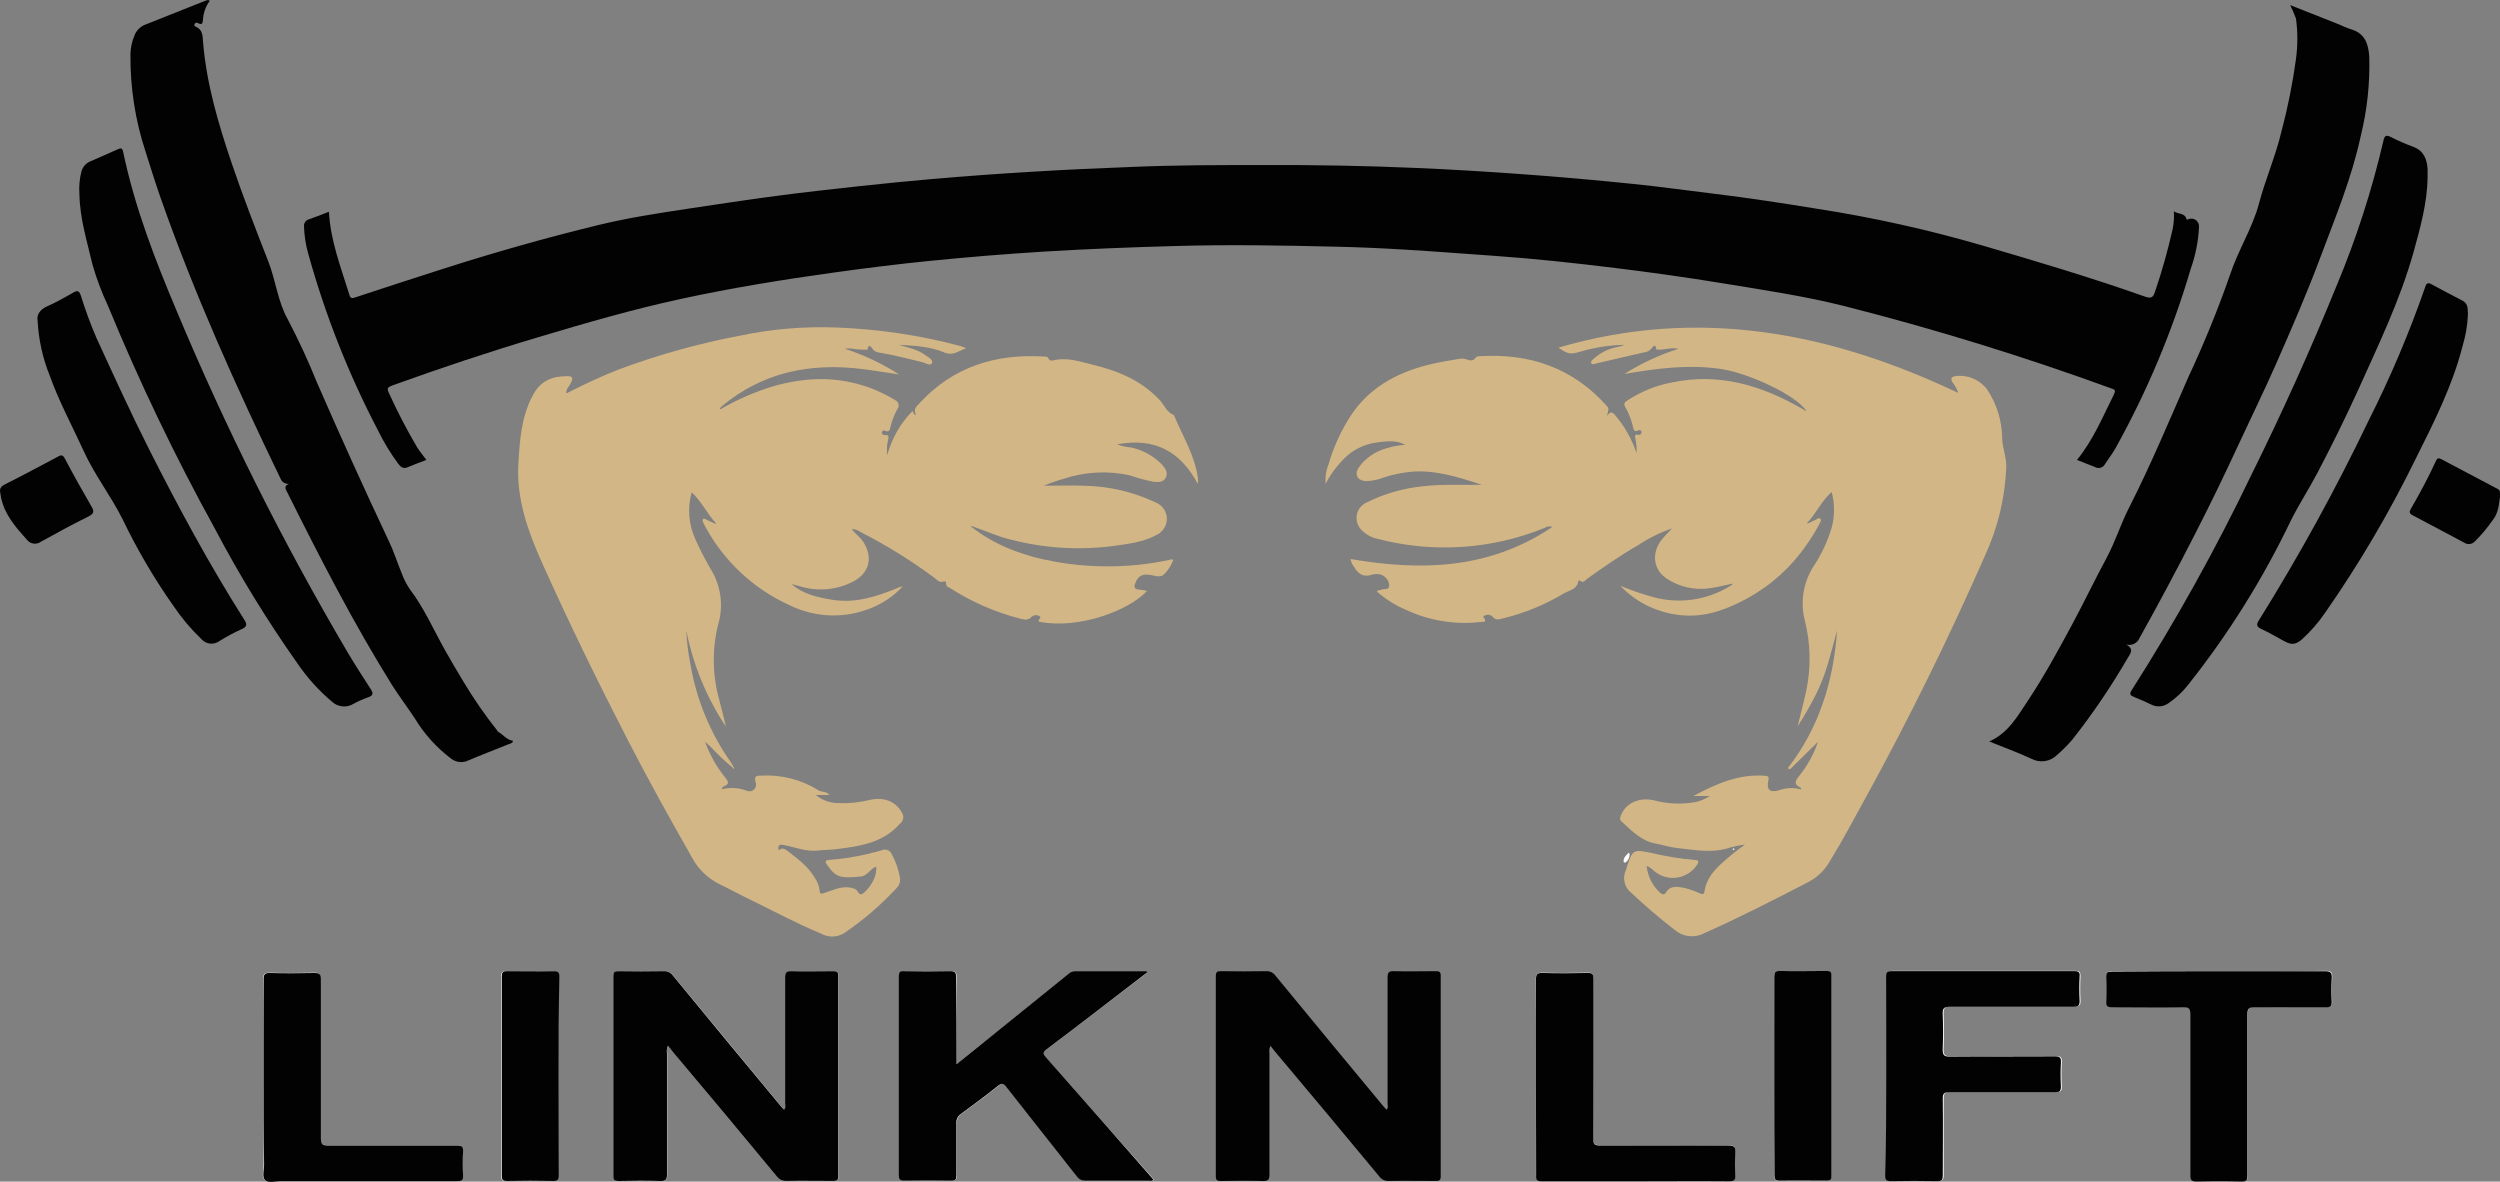 <svg width="201" height="95" viewBox="0 0 201 95" fill="none" xmlns="http://www.w3.org/2000/svg">
<rect x="0" y="0" width="201" height="95" fill="#808080" stroke="none"/>
<g clip-path="url(#clip0_285_1095)">
<path d="M53.7 84.079L54.105 84.568C56.894 87.904 59.683 91.243 62.472 94.585C62.557 94.704 62.671 94.8 62.802 94.864C62.934 94.928 63.079 94.958 63.225 94.951C64.493 94.925 65.761 94.929 67.025 94.951C67.316 94.951 67.413 94.89 67.413 94.581C67.413 89.208 67.413 83.834 67.413 78.457C67.413 78.153 67.32 78.083 67.029 78.087C65.902 78.087 64.775 78.114 63.648 78.087C63.207 78.087 63.137 78.206 63.141 78.607C63.141 81.971 63.141 85.34 63.141 88.704C63.141 88.867 63.216 89.048 63.057 89.224C62.983 89.14 62.908 89.07 62.842 88.995C59.935 85.468 57.032 81.954 54.132 78.453C54.049 78.334 53.938 78.237 53.807 78.173C53.677 78.109 53.532 78.079 53.388 78.087C52.172 78.108 50.958 78.108 49.746 78.087C49.433 78.087 49.306 78.149 49.332 78.488C49.332 83.847 49.332 89.202 49.332 94.555C49.332 94.89 49.425 94.96 49.742 94.956C50.869 94.956 51.996 94.929 53.119 94.956C53.533 94.956 53.647 94.854 53.643 94.436C53.643 91.191 53.643 87.95 53.643 84.709C53.603 84.498 53.623 84.28 53.7 84.079Z" fill="#FEFEFE"/>
<path d="M76.906 85.561C76.906 83.14 76.906 80.848 76.906 78.559C76.906 78.149 76.792 78.07 76.409 78.079C75.199 78.105 73.985 78.105 72.767 78.079C72.402 78.079 72.305 78.162 72.305 78.52C72.305 83.843 72.305 89.164 72.305 94.484C72.305 94.806 72.362 94.925 72.745 94.925C73.996 94.899 75.246 94.899 76.497 94.925C76.853 94.925 76.937 94.815 76.937 94.484C76.937 93.091 76.937 91.703 76.937 90.309C76.923 90.164 76.948 90.018 77.01 89.886C77.072 89.754 77.168 89.641 77.289 89.56C78.298 88.823 79.302 88.078 80.275 87.298C80.596 87.042 80.715 87.108 80.962 87.404C82.838 89.802 84.736 92.183 86.616 94.577C86.693 94.691 86.797 94.783 86.92 94.844C87.043 94.905 87.179 94.933 87.316 94.925C89.003 94.925 90.694 94.925 92.384 94.925C92.508 94.925 92.662 95 92.772 94.833C89.871 91.561 86.975 88.29 84.084 85.019C83.846 84.749 83.811 84.617 84.124 84.384C85.339 83.502 86.532 82.554 87.734 81.632L92.248 78.198C92.191 78.074 92.111 78.105 92.05 78.105C90.183 78.105 88.316 78.105 86.453 78.105C86.243 78.108 86.042 78.19 85.889 78.335L80.469 82.713C79.311 83.625 78.148 84.555 76.906 85.561Z" fill="#FEFEFE"/>
<path d="M151.646 86.526C151.646 89.172 151.646 91.844 151.646 94.502C151.646 94.828 151.703 94.943 152.086 94.943C153.334 94.916 154.583 94.916 155.834 94.943C156.19 94.943 156.274 94.837 156.274 94.502C156.274 92.443 156.274 90.38 156.274 88.329C156.274 87.889 156.406 87.783 156.833 87.787C159.665 87.787 162.496 87.787 165.332 87.787C165.658 87.787 165.799 87.73 165.772 87.346C165.735 86.696 165.735 86.044 165.772 85.393C165.799 84.987 165.662 84.908 165.279 84.908C162.465 84.908 159.647 84.908 156.833 84.93C156.349 84.93 156.248 84.793 156.265 84.344C156.3 83.391 156.305 82.439 156.265 81.491C156.265 81.015 156.389 80.918 156.846 80.922C160.153 80.922 163.452 80.922 166.767 80.922C167.208 80.922 167.296 80.799 167.274 80.398C167.241 79.765 167.241 79.13 167.274 78.498C167.274 78.127 167.186 78.057 166.834 78.057C161.946 78.057 157.055 78.057 152.161 78.057C151.782 78.057 151.721 78.167 151.721 78.524C151.65 81.209 151.646 83.868 151.646 86.526Z" fill="#FEFEFE"/>
<path d="M178.446 78.088C175.579 78.088 172.721 78.088 169.846 78.088C169.48 78.088 169.361 78.167 169.379 78.528C169.419 79.179 169.419 79.831 169.379 80.482C169.348 80.923 169.511 80.958 169.877 80.954C171.779 80.954 173.677 80.954 175.579 80.954C176.063 80.954 176.143 81.094 176.138 81.54C176.138 85.834 176.138 90.133 176.138 94.427C176.138 94.868 176.262 94.978 176.693 94.965C177.867 94.933 179.042 94.933 180.216 94.965C180.621 94.965 180.735 94.873 180.731 94.454C180.731 90.137 180.731 85.825 180.731 81.509C180.731 81.068 180.806 80.949 181.264 80.954C183.197 80.984 185.13 80.954 187.068 80.954C187.411 80.954 187.508 80.865 187.508 80.513C187.475 79.88 187.475 79.245 187.508 78.612C187.534 78.171 187.433 78.052 186.98 78.057C184.108 78.101 181.277 78.088 178.446 78.088Z" fill="#FEFEFE"/>
<path d="M123.49 86.609C123.49 89.255 123.49 91.86 123.49 94.484C123.49 94.85 123.583 94.951 123.931 94.947C126.498 94.947 129.065 94.947 131.637 94.947C134.098 94.947 136.56 94.947 139.026 94.947C139.427 94.947 139.528 94.841 139.506 94.453C139.468 93.855 139.468 93.256 139.506 92.658C139.537 92.217 139.427 92.067 138.942 92.072C135.512 92.098 132.082 92.072 128.651 92.072C128.211 92.072 128.075 91.997 128.075 91.512C128.097 87.235 128.074 82.954 128.097 78.677C128.097 78.32 128.022 78.197 127.656 78.201C126.441 78.228 125.225 78.237 124.015 78.201C123.574 78.201 123.477 78.347 123.477 78.766C123.499 81.398 123.49 84.004 123.49 86.609Z" fill="#FEFEFE"/>
<path d="M21.198 86.609C21.198 88.933 21.198 91.261 21.198 93.584C21.198 94.025 21.009 94.585 21.277 94.854C21.546 95.123 22.11 94.933 22.546 94.938C27.262 94.938 31.978 94.938 36.694 94.938C37.064 94.938 37.227 94.889 37.196 94.462C37.154 93.829 37.154 93.194 37.196 92.561C37.218 92.156 37.09 92.067 36.698 92.072C33.25 92.072 29.798 92.072 26.35 92.072C25.91 92.072 25.76 91.997 25.765 91.507C25.765 87.244 25.765 82.981 25.765 78.722C25.765 78.281 25.65 78.197 25.241 78.206C24.047 78.232 22.849 78.237 21.652 78.206C21.242 78.206 21.163 78.329 21.163 78.713C21.207 81.358 21.198 83.981 21.198 86.609Z" fill="#FEFEFE"/>
<path d="M142.65 86.508C142.65 89.153 142.65 91.825 142.65 94.484C142.65 94.854 142.742 94.955 143.09 94.947C144.341 94.924 145.591 94.947 146.837 94.947C147.128 94.947 147.229 94.889 147.229 94.576C147.229 89.203 147.229 83.832 147.229 78.461C147.229 78.162 147.15 78.078 146.851 78.082C145.6 78.082 144.35 78.109 143.103 78.082C142.663 78.082 142.628 78.228 142.632 78.589C142.65 81.221 142.65 83.867 142.65 86.508Z" fill="#FEFEFE"/>
<path d="M44.919 86.503C44.919 83.858 44.919 81.181 44.919 78.523C44.919 78.197 44.862 78.082 44.479 78.082C43.229 78.109 41.978 78.082 40.732 78.082C40.375 78.082 40.291 78.188 40.291 78.523C40.291 83.858 40.291 89.194 40.291 94.532C40.291 94.902 40.419 94.973 40.732 94.951C41.965 94.951 43.198 94.929 44.426 94.951C44.805 94.951 44.867 94.845 44.867 94.479C44.893 91.82 44.919 89.162 44.919 86.503Z" fill="#FEFEFE"/>
<path d="M53.7 84.079C53.618 84.277 53.592 84.494 53.625 84.706C53.625 87.946 53.625 91.187 53.625 94.432C53.625 94.85 53.515 94.961 53.101 94.952C51.978 94.921 50.851 94.93 49.724 94.952C49.407 94.952 49.314 94.886 49.314 94.551C49.314 89.195 49.314 83.84 49.314 78.484C49.314 78.145 49.416 78.079 49.728 78.083C50.941 78.104 52.154 78.104 53.37 78.083C53.515 78.076 53.659 78.105 53.789 78.169C53.92 78.233 54.032 78.33 54.114 78.449C57.011 81.976 59.915 85.49 62.824 88.991C62.89 89.066 62.965 89.136 63.04 89.22C63.198 89.044 63.123 88.863 63.123 88.7C63.123 85.336 63.123 81.968 63.123 78.603C63.123 78.202 63.207 78.07 63.63 78.083C64.757 78.114 65.884 78.083 67.012 78.083C67.302 78.083 67.395 78.149 67.395 78.454C67.395 83.83 67.395 89.204 67.395 94.577C67.395 94.886 67.298 94.952 67.007 94.948C65.743 94.948 64.475 94.925 63.207 94.948C63.061 94.954 62.916 94.924 62.784 94.86C62.653 94.796 62.539 94.7 62.454 94.582C59.68 91.234 56.891 87.895 54.088 84.564L53.7 84.079Z" fill="#020202"/>
<path d="M102.138 84.079C102.056 84.277 102.03 84.494 102.063 84.706C102.063 87.946 102.063 91.187 102.063 94.432C102.063 94.85 101.953 94.961 101.539 94.952C100.416 94.921 99.289 94.93 98.162 94.952C97.845 94.952 97.752 94.886 97.752 94.551C97.752 89.195 97.752 83.84 97.752 78.484C97.752 78.145 97.853 78.079 98.166 78.083C99.379 78.104 100.592 78.104 101.808 78.083C101.953 78.076 102.097 78.105 102.227 78.169C102.358 78.233 102.469 78.33 102.552 78.449C105.449 81.976 108.353 85.49 111.262 88.991C111.328 89.066 111.403 89.136 111.478 89.22C111.636 89.044 111.561 88.863 111.561 88.7C111.561 85.336 111.561 81.968 111.561 78.603C111.561 78.202 111.645 78.07 112.068 78.083C113.195 78.114 114.322 78.083 115.45 78.083C115.74 78.083 115.833 78.149 115.833 78.454C115.833 83.83 115.833 89.204 115.833 94.577C115.833 94.886 115.736 94.952 115.445 94.948C114.181 94.948 112.913 94.925 111.645 94.948C111.499 94.954 111.354 94.924 111.222 94.86C111.091 94.796 110.977 94.7 110.892 94.582C108.118 91.234 105.329 87.895 102.526 84.564L102.138 84.079Z" fill="#020202"/>
<path d="M76.906 85.56C78.148 84.555 79.311 83.624 80.469 82.69L85.889 78.312C86.042 78.167 86.243 78.085 86.453 78.082C88.316 78.082 90.183 78.082 92.05 78.082C92.112 78.082 92.191 78.052 92.248 78.175L87.748 81.623C86.546 82.544 85.352 83.475 84.137 84.374C83.824 84.608 83.859 84.74 84.097 85.009C86.983 88.274 89.861 91.55 92.732 94.836C92.622 95.004 92.468 94.925 92.345 94.929C90.654 94.929 88.963 94.929 87.276 94.929C87.14 94.936 87.003 94.908 86.881 94.847C86.758 94.786 86.653 94.694 86.576 94.581C84.696 92.187 82.798 89.806 80.922 87.407C80.693 87.112 80.557 87.046 80.235 87.302C79.262 88.082 78.258 88.827 77.25 89.563C77.129 89.645 77.032 89.757 76.97 89.889C76.908 90.021 76.883 90.168 76.898 90.313C76.898 91.706 76.898 93.095 76.898 94.488C76.898 94.819 76.832 94.929 76.457 94.929C75.207 94.906 73.956 94.906 72.706 94.929C72.34 94.929 72.265 94.801 72.265 94.488C72.265 89.165 72.265 83.843 72.265 78.523C72.265 78.148 72.362 78.056 72.728 78.082C73.943 78.109 75.157 78.109 76.369 78.082C76.752 78.082 76.871 78.153 76.867 78.563C76.893 80.842 76.906 83.139 76.906 85.56Z" fill="#020202"/>
<path d="M151.646 86.526C151.646 83.88 151.646 81.209 151.646 78.546C151.646 78.188 151.717 78.078 152.086 78.078C156.98 78.078 161.871 78.078 166.759 78.078C167.133 78.078 167.239 78.171 167.199 78.519C167.166 79.152 167.166 79.786 167.199 80.419C167.221 80.82 167.12 80.944 166.693 80.944C163.386 80.944 160.088 80.944 156.772 80.944C156.331 80.944 156.173 81.037 156.191 81.513C156.235 82.461 156.23 83.413 156.191 84.365C156.191 84.806 156.274 84.956 156.759 84.952C159.572 84.925 162.391 84.952 165.204 84.93C165.587 84.93 165.724 85.009 165.698 85.415C165.66 86.065 165.66 86.717 165.698 87.368C165.698 87.738 165.574 87.809 165.257 87.809C162.421 87.809 159.59 87.809 156.759 87.809C156.318 87.809 156.191 87.897 156.199 88.351C156.226 90.41 156.199 92.473 156.199 94.524C156.199 94.859 156.129 94.965 155.759 94.965C154.508 94.941 153.259 94.941 152.012 94.965C151.646 94.965 151.571 94.841 151.571 94.524C151.651 91.865 151.646 89.184 151.646 86.526Z" fill="#020202"/>
<path d="M178.445 78.088C181.277 78.088 184.108 78.088 186.944 78.088C187.384 78.088 187.499 78.216 187.473 78.643C187.439 79.276 187.439 79.911 187.473 80.544C187.473 80.888 187.389 80.985 187.032 80.985C185.095 80.985 183.162 80.985 181.228 80.985C180.788 80.985 180.691 81.117 180.696 81.54C180.696 85.856 180.696 90.168 180.696 94.485C180.696 94.926 180.586 95.005 180.18 94.996C179.006 94.964 177.832 94.964 176.658 94.996C176.217 94.996 176.103 94.912 176.103 94.458C176.103 90.164 176.103 85.865 176.103 81.571C176.103 81.13 176.028 80.976 175.544 80.985C173.641 81.02 171.743 80.985 169.841 80.985C169.476 80.985 169.313 80.936 169.344 80.513C169.383 79.862 169.383 79.21 169.344 78.56C169.344 78.18 169.445 78.119 169.81 78.119C172.712 78.097 175.579 78.088 178.445 78.088Z" fill="#020202"/>
<path d="M123.49 86.609C123.49 84.003 123.49 81.397 123.49 78.792C123.49 78.351 123.565 78.214 124.028 78.227C125.239 78.263 126.454 78.254 127.669 78.227C128.048 78.227 128.11 78.347 128.11 78.704C128.11 82.98 128.11 87.261 128.088 91.538C128.088 92.023 128.22 92.102 128.665 92.098C132.095 92.098 135.525 92.098 138.955 92.098C139.44 92.098 139.55 92.235 139.519 92.684C139.482 93.282 139.482 93.881 139.519 94.479C139.541 94.867 139.44 94.977 139.039 94.973C136.573 94.951 134.112 94.973 131.65 94.973C129.078 94.973 126.511 94.973 123.944 94.973C123.574 94.973 123.477 94.876 123.504 94.51C123.495 91.864 123.49 89.219 123.49 86.609Z" fill="#020202"/>
<path d="M21.198 86.61C21.198 83.965 21.198 81.359 21.198 78.736C21.198 78.352 21.277 78.22 21.687 78.229C22.885 78.26 24.082 78.255 25.276 78.229C25.685 78.229 25.804 78.322 25.8 78.745C25.8 83.008 25.8 87.272 25.8 91.531C25.8 92.02 25.941 92.1 26.385 92.095C29.833 92.095 33.286 92.095 36.733 92.095C37.125 92.095 37.253 92.179 37.231 92.585C37.189 93.217 37.189 93.852 37.231 94.485C37.262 94.926 37.099 94.961 36.729 94.961C32.013 94.961 27.297 94.961 22.581 94.961C22.14 94.961 21.581 95.15 21.313 94.877C21.044 94.604 21.238 94.044 21.233 93.607C21.194 91.262 21.198 88.934 21.198 86.61Z" fill="#020202"/>
<path d="M142.65 86.508C142.65 83.863 142.65 81.217 142.65 78.572C142.65 78.21 142.69 78.056 143.121 78.065C144.367 78.1 145.618 78.065 146.868 78.065C147.168 78.065 147.247 78.144 147.247 78.444C147.247 83.814 147.247 89.186 147.247 94.559C147.247 94.872 147.146 94.933 146.855 94.929C145.609 94.929 144.358 94.907 143.108 94.929C142.738 94.929 142.668 94.837 142.668 94.466C142.65 91.825 142.65 89.167 142.65 86.508Z" fill="#020202"/>
<path d="M44.92 86.503C44.92 89.148 44.92 91.82 44.92 94.479C44.92 94.845 44.84 94.96 44.479 94.951C43.251 94.924 42.018 94.929 40.785 94.951C40.463 94.951 40.344 94.902 40.344 94.532C40.344 89.197 40.344 83.861 40.344 78.523C40.344 78.188 40.415 78.082 40.785 78.082C42.031 78.082 43.282 78.109 44.532 78.082C44.893 78.082 44.972 78.201 44.972 78.523C44.915 81.181 44.92 83.845 44.92 86.503Z" fill="#020202"/>
<path d="M68.826 28.115L68.87 28.164L68.822 28.124L68.826 28.115Z" fill="#D3B685"/>
<path d="M132.304 28.121L132.258 28.167C132.258 28.167 132.258 28.139 132.258 28.135C132.258 28.13 132.281 28.135 132.295 28.135L132.304 28.121Z" fill="#D3B685"/>
<path d="M145.521 30.439C145.521 30.562 145.473 30.66 145.38 30.62C145.116 30.51 144.786 30.461 144.684 30.139C144.64 29.998 144.812 29.914 144.926 29.932C145.222 29.98 145.367 30.232 145.521 30.439Z" fill="#FEFEFE"/>
<path d="M130.954 68.555C130.99 68.586 131.007 68.594 131.007 68.608C131.028 68.745 131.011 68.885 130.957 69.012C130.904 69.14 130.816 69.25 130.703 69.331C130.689 69.341 130.673 69.349 130.655 69.351C130.637 69.354 130.619 69.352 130.603 69.346C130.586 69.34 130.571 69.329 130.56 69.316C130.548 69.302 130.54 69.286 130.536 69.269C130.514 68.938 130.761 68.753 130.954 68.555Z" fill="#FEFEFE"/>
<path d="M150.84 33.892C151.047 33.689 151.228 33.588 151.452 33.773C151.501 33.817 151.554 33.888 151.492 33.949C151.281 34.148 151.083 34.011 150.84 33.892Z" fill="#FEFEFE"/>
<path d="M139.457 68.247L139.413 68.349C139.374 68.334 139.336 68.316 139.299 68.296C139.299 68.296 139.321 68.221 139.334 68.221C139.376 68.221 139.418 68.23 139.457 68.247Z" fill="#FEFEFE"/>
<path d="M149.189 34.663C149.189 34.663 149.242 34.605 149.246 34.61C149.251 34.614 149.246 34.676 149.224 34.698L149.189 34.663Z" fill="#FEFEFE"/>
<path d="M55.743 30.639C55.629 30.639 55.527 30.555 55.576 30.48C55.734 30.237 55.897 29.973 56.223 29.938C56.338 29.938 56.496 30.026 56.443 30.162C56.316 30.462 55.99 30.506 55.743 30.639Z" fill="#FEFEFE"/>
<path d="M70.094 68.555C70.182 68.59 70.226 68.59 70.244 68.612C70.411 68.806 70.636 68.974 70.587 69.269C70.582 69.286 70.573 69.302 70.561 69.314C70.549 69.327 70.533 69.337 70.516 69.343C70.5 69.348 70.482 69.35 70.464 69.347C70.446 69.344 70.43 69.337 70.416 69.326C70.302 69.234 70.214 69.116 70.158 68.981C70.102 68.846 70.08 68.7 70.094 68.555Z" fill="#FEFEFE"/>
<path d="M69.552 69.674C69.551 69.661 69.551 69.648 69.552 69.635H69.583L69.526 69.67L69.552 69.674Z" fill="#FEFEFE"/>
<path d="M197.984 27.848C198.235 27.018 198.383 26.161 198.424 25.295C198.376 24.934 198.508 24.444 197.984 24.171C197.162 23.75 196.344 23.318 195.531 22.875C195.232 22.707 195.091 22.72 194.981 23.091C193.713 26.74 192.205 30.302 190.467 33.752C187.819 39.282 184.866 44.66 181.621 49.862C181.383 50.237 181.431 50.395 181.836 50.581C182.453 50.863 183.038 51.224 183.637 51.542C184.236 51.859 184.54 51.868 185.104 51.379C185.794 50.75 186.409 50.043 186.935 49.271C189.686 45.324 192.128 41.17 194.241 36.847C195.694 33.941 197.173 31.022 197.984 27.848Z" fill="#020202"/>
<path d="M200.819 39.315L196.288 36.921C196.095 36.816 195.949 36.807 195.848 37.062C195.24 38.385 194.562 39.655 193.836 40.903C193.69 41.154 193.708 41.291 193.99 41.436C195.381 42.163 196.759 42.909 198.142 43.641C198.269 43.721 198.419 43.756 198.568 43.739C198.717 43.722 198.856 43.655 198.961 43.548C199.496 43.019 199.981 42.442 200.41 41.824C200.899 41.216 200.916 40.501 201.018 39.818C200.974 39.642 201.057 39.439 200.819 39.315Z" fill="#020202"/>
<path d="M170.933 51.81C171.142 51.876 171.367 51.862 171.565 51.77C171.764 51.679 171.922 51.517 172.008 51.316C173.537 48.574 175.017 45.803 176.446 43.005C177.701 40.563 178.895 38.089 180.048 35.594C181.013 33.508 182.03 31.445 182.959 29.342C184.218 26.48 185.469 23.61 186.565 20.669C187.763 17.468 189.08 14.312 189.802 10.943C190.318 8.859 190.549 6.714 190.489 4.568C190.432 3.589 190.159 2.69 189.053 2.363C188.679 2.249 188.318 2.081 187.953 1.922L184.13 0.41C184.305 0.763 184.461 1.125 184.597 1.495C184.742 2.57 184.742 3.66 184.597 4.735C184.329 6.713 183.937 8.671 183.421 10.599C182.955 12.561 182.136 14.417 181.62 16.371C181.105 18.324 179.934 20.131 179.291 22.102C178.322 24.882 177.211 27.611 175.962 30.276C174.416 33.804 172.946 37.331 171.206 40.757C170.524 42.079 170.07 43.552 169.361 44.875C168.406 46.638 167.543 48.459 166.587 50.231C165.464 52.321 164.332 54.402 163.016 56.373C162.197 57.599 161.461 58.944 159.933 59.614C161.109 60.094 162.232 60.495 163.32 61.003C163.656 61.182 164.04 61.248 164.417 61.19C164.793 61.132 165.14 60.953 165.407 60.681C165.848 60.3 166.259 59.886 166.635 59.442C168.255 57.384 169.726 55.214 171.039 52.947C171.272 52.559 171.629 52.185 170.933 51.81Z" fill="#020202"/>
<path d="M186.31 38.041C187.437 35.894 188.512 33.721 189.525 31.507C191.189 27.799 192.977 24.14 194.069 20.198C194.606 18.263 195.139 16.327 195.179 14.299C195.179 14.052 195.179 13.805 195.179 13.563C195.117 12.76 194.853 12.112 194.012 11.799C193.39 11.569 192.783 11.302 192.193 11.001C191.823 10.816 191.709 10.953 191.634 11.288C190.706 15.284 189.444 19.196 187.86 22.98C185.764 28.13 183.481 33.194 181.013 38.173C178.155 44.128 174.944 49.905 171.396 55.474C171.175 55.809 171.277 55.915 171.58 56.039C172.047 56.228 172.514 56.422 172.963 56.647C173.181 56.759 173.426 56.808 173.67 56.788C173.914 56.769 174.148 56.682 174.346 56.537C174.944 56.13 175.475 55.633 175.922 55.064C179.158 50.99 181.926 46.566 184.174 41.873C184.826 40.563 185.627 39.337 186.31 38.041Z" fill="#020202"/>
<path d="M40.001 58.767C39.001 57.506 38.084 56.181 37.258 54.799C36.755 53.979 36.271 53.142 35.796 52.304C34.862 50.646 34.105 48.887 32.942 47.361C32.688 46.985 32.479 46.579 32.321 46.153C31.956 45.272 31.669 44.35 31.264 43.508C29.274 39.284 27.347 35.032 25.483 30.753C24.787 29.024 24.005 27.332 23.14 25.683C22.334 24.25 22.171 22.561 21.581 21.044C20.546 18.399 19.52 15.754 18.613 13.077C17.548 9.929 16.61 6.755 16.328 3.422C16.284 2.915 16.328 2.39 15.729 2.139C15.707 2.132 15.688 2.121 15.671 2.106C15.655 2.091 15.642 2.072 15.634 2.051C15.626 2.03 15.622 2.008 15.624 1.986C15.627 1.963 15.634 1.942 15.645 1.923C15.659 1.899 15.677 1.879 15.698 1.864C15.72 1.848 15.745 1.837 15.771 1.831C15.797 1.825 15.824 1.825 15.85 1.83C15.876 1.835 15.901 1.846 15.923 1.861C16.275 2.046 16.297 1.834 16.319 1.57C16.354 1.027 16.543 0.505 16.865 0.066C16.72 -0.044 16.601 0.035 16.495 0.066C14.878 0.716 13.247 1.364 11.603 2.011C11.416 2.095 11.247 2.216 11.109 2.368C10.97 2.52 10.864 2.698 10.797 2.893C10.601 3.359 10.496 3.859 10.489 4.365C10.461 7.024 10.871 9.67 11.704 12.195C12.087 13.403 12.462 14.62 12.88 15.815C15.606 23.597 18.983 31.097 22.568 38.508C22.622 38.635 22.715 38.742 22.834 38.812C22.953 38.883 23.091 38.914 23.228 38.901C22.788 39.081 22.968 39.341 23.083 39.557C25.725 44.848 28.411 50.095 31.542 55.112C32.105 55.994 32.748 56.849 33.334 57.731C34.098 59 35.098 60.111 36.28 61.003C36.475 61.151 36.708 61.242 36.953 61.266C37.197 61.289 37.443 61.244 37.663 61.135C38.75 60.672 39.864 60.253 40.948 59.812C41.075 59.764 41.216 59.755 41.243 59.557C40.723 59.486 40.437 59.036 40.01 58.811L40.001 58.767Z" fill="#020202"/>
<path d="M169.973 31.686C169.066 33.49 168.3 35.377 166.988 36.977C167.49 37.176 167.979 37.361 168.459 37.559C168.592 37.631 168.749 37.647 168.894 37.603C169.04 37.559 169.162 37.459 169.234 37.325C169.515 36.885 169.828 36.497 170.075 36.056C172.629 31.47 174.665 26.613 176.147 21.577C176.528 20.504 176.748 19.381 176.799 18.244C176.808 18.139 176.79 18.033 176.747 17.938C176.704 17.842 176.637 17.759 176.553 17.696C176.468 17.634 176.369 17.594 176.265 17.581C176.161 17.568 176.055 17.582 175.958 17.622C175.896 17.622 175.821 17.723 175.799 17.622C175.654 17.084 175.125 17.252 174.778 16.983C174.81 17.464 174.777 17.947 174.681 18.42C174.3 20.118 173.828 21.794 173.267 23.442C173.117 23.913 172.954 24.024 172.47 23.852C168.177 22.331 163.809 21.034 159.436 19.751C155.047 18.471 150.58 17.479 146.063 16.78C143.346 16.339 140.633 15.92 137.903 15.589C135.657 15.32 133.42 14.998 131.17 14.774C128.22 14.474 125.265 14.209 122.306 13.998C119.501 13.795 116.696 13.623 113.887 13.504C109.756 13.323 105.621 13.253 101.486 13.27C98.003 13.27 94.52 13.27 91.037 13.42C88.369 13.521 85.696 13.641 83.032 13.804C80.281 13.968 77.53 14.17 74.779 14.408C72.86 14.578 70.94 14.768 69.02 14.976C66.792 15.219 64.559 15.466 62.34 15.761C60.01 16.066 57.694 16.427 55.373 16.771C52.938 17.137 50.499 17.512 48.103 18.094C43.898 19.116 39.737 20.298 35.602 21.621C33.268 22.361 30.939 23.129 28.609 23.896C28.363 23.98 28.191 24.037 28.099 23.728C27.42 21.524 26.57 19.385 26.447 17.022C25.923 17.225 25.408 17.441 24.884 17.617C24.745 17.644 24.621 17.724 24.539 17.84C24.457 17.956 24.423 18.099 24.444 18.239C24.467 18.958 24.578 19.672 24.774 20.364C26.131 25.276 28.004 30.031 30.362 34.548C30.828 35.51 31.382 36.426 32.018 37.286C32.211 37.542 32.427 37.727 32.779 37.564C33.273 37.356 33.775 37.171 34.281 36.977C34.017 36.616 33.744 36.294 33.524 35.941C32.692 34.525 31.935 33.067 31.256 31.572C31.093 31.224 31.177 31.131 31.516 30.999C35.391 29.601 39.297 28.296 43.246 27.119C47.051 25.981 50.869 24.87 54.748 24.032C58.817 23.151 62.921 22.485 67.043 21.912C69.544 21.564 72.049 21.25 74.559 20.995C77.701 20.677 80.849 20.42 84.005 20.223C87.479 20.012 90.958 19.879 94.436 19.782C98.73 19.654 103.023 19.729 107.317 19.831C109.162 19.87 111.007 19.954 112.852 20.064C115.252 20.206 117.652 20.395 120.051 20.563C123.341 20.792 126.621 21.149 129.893 21.55C132.76 21.903 135.618 22.304 138.471 22.771C141.73 23.309 144.997 23.786 148.203 24.588C155.503 26.439 162.704 28.659 169.78 31.241C170.066 31.32 170.097 31.431 169.973 31.686Z" fill="#020202"/>
<path d="M27.874 52.322C22.714 43.548 18.153 34.434 14.223 25.043C12.462 20.872 10.833 16.666 9.899 12.2C9.833 11.891 9.723 11.887 9.459 12.006C8.719 12.35 7.966 12.658 7.217 12.993C7.058 13.067 6.916 13.174 6.802 13.307C6.687 13.441 6.602 13.597 6.552 13.765C6.398 14.36 6.341 14.977 6.385 15.59C6.412 17.552 7.006 19.417 7.442 21.3C7.766 22.418 8.177 23.509 8.671 24.563C11.2 30.707 14.076 36.702 17.284 42.52C19.25 46.253 21.456 49.854 23.889 53.3C24.667 54.451 25.599 55.489 26.659 56.387C26.888 56.612 27.186 56.754 27.505 56.79C27.824 56.827 28.146 56.756 28.42 56.589C28.8 56.378 29.198 56.201 29.609 56.06C30.049 55.906 30.01 55.716 29.79 55.377C29.142 54.389 28.491 53.362 27.874 52.322Z" fill="#020202"/>
<path d="M12.013 36.175C10.511 33.203 9.137 30.175 7.746 27.15C7.272 26.047 6.857 24.92 6.504 23.773C6.363 23.354 6.213 23.332 5.874 23.535C5.205 23.909 4.553 24.293 3.835 24.606C3.215 24.879 2.933 25.289 3.025 25.805C3.105 27.327 3.438 28.825 4.012 30.236C4.76 32.322 5.821 34.27 6.737 36.281C7.618 38.212 8.939 39.896 9.877 41.788C11.045 44.218 12.414 46.547 13.968 48.749C14.617 49.708 15.367 50.595 16.205 51.395C16.382 51.592 16.625 51.717 16.889 51.745C17.152 51.774 17.416 51.704 17.631 51.549C18.208 51.187 18.808 50.864 19.428 50.584C19.899 50.376 19.869 50.182 19.626 49.803C16.839 45.407 14.364 40.827 12.013 36.175Z" fill="#020202"/>
<path d="M5.209 36.859C5.011 36.48 4.831 36.621 4.593 36.748C3.188 37.494 1.792 38.243 0.379 38.953C0.106 39.09 -0.035 39.248 0.009 39.557C0.035 39.711 0.057 39.866 0.088 40.02C0.374 41.382 1.255 42.379 2.145 43.375C2.209 43.464 2.29 43.538 2.383 43.595C2.476 43.651 2.58 43.689 2.688 43.705C2.795 43.721 2.905 43.715 3.011 43.688C3.117 43.661 3.216 43.613 3.303 43.547C4.566 42.846 5.839 42.154 7.134 41.515C7.574 41.29 7.574 41.096 7.354 40.721C6.623 39.456 5.896 38.168 5.209 36.859Z" fill="#020202"/>
<path d="M133.138 28.167L133.185 28.121C133.185 28.121 133.157 28.121 133.148 28.121C133.138 28.121 133.138 28.153 133.138 28.167Z" fill="#D3B685"/>
<path d="M160.973 35.158C160.944 33.795 160.53 32.468 159.779 31.331C159.486 30.936 159.092 30.626 158.639 30.435C158.186 30.243 157.691 30.177 157.203 30.242C156.943 30.294 156.789 30.396 156.965 30.709C157.173 30.974 157.334 31.272 157.441 31.591C147.141 26.697 136.551 24.66 125.296 27.949C126.071 28.491 126.282 28.505 127.057 28.275C128.219 27.927 129.424 27.742 130.637 27.724C130.443 27.8 130.243 27.859 130.038 27.901C129.341 28.029 128.693 28.346 128.162 28.817C128.048 28.923 127.863 29.038 127.938 29.197C128.013 29.355 128.211 29.254 128.356 29.219C129.62 28.928 130.884 28.623 132.152 28.337C132.282 28.33 132.408 28.294 132.522 28.232C132.636 28.171 132.735 28.084 132.812 27.98C133.046 27.627 133.13 27.852 133.182 28.099C133.742 28.183 134.292 27.896 134.944 28.046C133.417 28.529 131.959 29.207 130.606 30.065C133.182 29.624 135.736 29.28 138.356 29.664C140.611 29.995 144.468 31.807 145.226 33.041H145.173L144.953 32.9C141.685 31 138.246 29.946 134.429 30.749C133.164 30.986 131.958 31.47 130.879 32.173C130.699 32.292 130.487 32.402 130.664 32.711C130.963 33.229 131.18 33.792 131.306 34.377C131.346 34.549 131.403 34.739 131.659 34.624C131.804 34.558 131.954 34.54 131.976 34.743C131.978 34.775 131.972 34.806 131.96 34.836C131.948 34.865 131.929 34.891 131.906 34.912C131.882 34.933 131.853 34.948 131.823 34.956C131.792 34.964 131.76 34.965 131.729 34.959C131.351 34.871 131.483 35.14 131.491 35.294C131.5 35.449 131.557 35.673 131.575 35.867C131.593 36.062 131.575 36.242 131.575 36.432C131.211 35.318 130.63 34.287 129.867 33.398C129.655 33.134 129.483 33.028 129.202 33.451C129.351 32.834 129.36 32.83 129.202 32.658C126.467 29.572 122.984 28.386 118.942 28.641C118.84 28.641 118.695 28.672 118.655 28.738C118.453 29.06 118.167 28.989 117.907 28.897C117.707 28.827 117.493 28.814 117.286 28.857C116.542 28.985 115.798 29.104 115.062 29.276C112.195 29.951 109.778 31.304 108.272 33.954C107.639 35.031 107.143 36.184 106.797 37.384C106.604 37.862 106.53 38.379 106.581 38.892C106.995 38.1 107.535 37.381 108.18 36.763C108.808 36.165 109.598 35.766 110.452 35.616C111.729 35.396 112.42 35.444 112.97 35.766C112.47 35.798 111.975 35.889 111.495 36.035C110.586 36.275 109.788 36.825 109.241 37.591C108.875 38.16 109.139 38.636 109.813 38.68C110.288 38.672 110.758 38.579 111.2 38.407C111.95 38.157 112.725 37.994 113.512 37.922C115.432 37.785 117.215 38.341 119.135 38.976C117.488 39.011 115.982 38.91 114.481 39.09C112.868 39.238 111.297 39.687 109.848 40.413C109.644 40.509 109.466 40.654 109.332 40.836C109.197 41.018 109.11 41.231 109.078 41.455C109.046 41.679 109.071 41.907 109.149 42.12C109.227 42.332 109.357 42.521 109.527 42.67C109.873 43.001 110.305 43.229 110.773 43.327C115.221 44.486 119.923 44.177 124.182 42.446C124.272 42.382 124.377 42.342 124.487 42.328C124.596 42.314 124.708 42.328 124.811 42.366C119.739 45.788 114.243 45.92 108.585 44.946C108.616 45.174 108.713 45.388 108.862 45.563C109.188 46.149 109.628 46.445 110.333 46.198C110.521 46.149 110.718 46.14 110.91 46.171C111.118 46.214 111.308 46.323 111.449 46.482C111.591 46.64 111.679 46.841 111.698 47.053C111.698 47.494 111.258 47.3 111.059 47.414C110.954 47.468 110.813 47.414 110.694 47.551C111.389 48.167 112.178 48.665 113.032 49.028C114.937 49.918 117.053 50.254 119.14 49.998C119.245 49.998 119.413 50.047 119.4 49.835C119.4 49.72 119.118 49.606 119.347 49.5C119.447 49.44 119.564 49.415 119.68 49.428C119.796 49.44 119.905 49.49 119.99 49.571C120.245 49.91 120.527 49.791 120.831 49.72C122.558 49.303 124.212 48.625 125.736 47.71C126.176 47.459 126.797 47.388 126.903 46.722C126.906 46.709 126.912 46.698 126.921 46.688C126.93 46.678 126.941 46.671 126.953 46.667C126.966 46.663 126.979 46.662 126.992 46.665C127.005 46.668 127.017 46.674 127.026 46.683C127.295 46.921 127.467 46.647 127.608 46.533C128.929 45.594 130.25 44.668 131.659 43.861C132.521 43.285 133.453 42.823 134.433 42.485C134.182 42.754 133.922 43.01 133.684 43.288C132.764 44.355 132.874 45.761 133.979 46.502C135.013 47.198 136.271 47.478 137.502 47.287C138.105 47.207 138.7 47.049 139.299 46.921C139.279 46.98 139.24 47.031 139.189 47.066C139.14 47.102 139.083 47.128 139.03 47.159C138.14 47.696 137.152 48.05 136.124 48.202C135.096 48.353 134.048 48.298 133.041 48.041C132.099 47.787 131.173 47.472 130.272 47.097C131.608 48.497 133.419 49.346 135.349 49.478C137.234 49.623 138.916 48.958 140.523 48.085C142.432 47.032 144.067 45.543 145.292 43.737C145.678 43.191 146.026 42.618 146.331 42.022C146.384 41.912 146.472 41.789 146.331 41.692C146.19 41.595 146.137 41.718 146.045 41.762L145.331 42.093L145.292 42.044C145.935 41.383 146.331 40.519 146.974 39.84C147.066 39.739 147.164 39.645 147.269 39.558C147.518 40.495 147.518 41.482 147.269 42.419C146.941 43.513 146.456 44.552 145.829 45.505C145.418 46.135 145.141 46.842 145.014 47.583C144.886 48.323 144.912 49.083 145.089 49.813C145.579 51.702 145.621 53.68 145.213 55.589C144.992 56.528 144.772 57.454 144.526 58.402C145.036 57.612 145.499 56.801 145.93 55.977C146.359 55.129 146.708 54.243 146.974 53.331C147.238 52.45 147.458 51.568 147.701 50.686C147.419 54.738 146.274 58.494 143.737 61.766L143.918 61.849L146.164 59.645C145.995 60.146 145.782 60.63 145.525 61.091C145.271 61.55 144.976 61.985 144.645 62.392C144.279 62.855 144.244 63.08 144.781 63.327C144.781 63.327 144.781 63.388 144.825 63.481C144.248 63.306 143.63 63.323 143.064 63.529C142.289 63.763 142.002 63.498 142.183 62.714C142.231 62.467 142.183 62.396 141.923 62.374C139.845 62.207 138.035 62.987 136.137 64.001H137.458C137.085 64.255 136.661 64.427 136.216 64.504C135.122 64.684 134.002 64.627 132.931 64.336C131.782 64.094 130.76 64.557 130.355 65.478C130.276 65.668 130.166 65.857 130.377 66.051C131.205 66.814 131.985 67.638 133.174 67.837C133.711 67.925 134.235 68.119 134.772 68.172C136.23 68.322 137.691 68.644 139.149 68.124C139.526 68.02 139.91 67.947 140.298 67.903C139.685 68.338 139.097 68.808 138.537 69.309C137.815 69.944 137.185 70.654 137.044 71.659C137 71.942 136.872 71.906 136.679 71.831C136.279 71.646 135.864 71.499 135.437 71.391C134.909 71.307 134.323 71.139 133.935 71.761C133.772 72.03 133.579 71.862 133.416 71.721C132.832 71.168 132.468 70.423 132.39 69.623C132.611 69.709 132.811 69.843 132.975 70.015C133.229 70.235 133.528 70.397 133.85 70.491C134.173 70.584 134.512 70.607 134.844 70.557C135.176 70.507 135.493 70.386 135.774 70.202C136.055 70.018 136.293 69.775 136.472 69.49C136.604 69.248 136.573 69.16 136.282 69.142C135.127 69.046 133.98 68.863 132.852 68.595C131.284 68.265 131.258 68.273 130.765 69.821C130.765 69.891 130.721 69.958 130.694 70.024C130.566 70.328 130.542 70.666 130.627 70.985C130.711 71.305 130.899 71.587 131.161 71.787C132.274 72.84 133.439 73.834 134.653 74.768C134.968 75.04 135.356 75.212 135.768 75.263C136.18 75.314 136.598 75.241 136.969 75.054C139.849 73.771 142.65 72.334 145.446 70.888C146.147 70.507 146.726 69.938 147.119 69.243C148.114 67.625 149.004 65.945 149.92 64.279C153.443 57.871 156.672 51.325 159.607 44.641C160.638 42.399 161.215 39.974 161.307 37.508C161.307 36.696 160.973 35.942 160.973 35.158Z" fill="#D3B685"/>
<path d="M96.312 38.433C96.057 36.594 95.07 35.038 94.379 33.367C93.816 33.164 93.626 32.587 93.261 32.19C91.777 30.572 89.848 29.805 87.792 29.306C86.783 29.059 85.766 28.711 84.709 28.971C84.559 29.007 84.383 29.011 84.3 28.822C84.216 28.632 84.04 28.672 83.89 28.663C80.015 28.438 76.629 29.492 73.934 32.41C73.674 32.688 73.397 32.917 73.656 33.336C73.401 33.363 73.489 33.116 73.348 33.063C72.386 34.046 71.692 35.261 71.336 36.59C71.289 36.226 71.303 35.856 71.376 35.497C71.411 35.272 71.596 34.906 71.072 34.972C71.045 34.969 71.019 34.96 70.996 34.947C70.973 34.933 70.953 34.914 70.937 34.892C70.922 34.87 70.911 34.845 70.906 34.818C70.901 34.792 70.902 34.764 70.909 34.738C70.912 34.716 70.92 34.694 70.933 34.676C70.945 34.657 70.962 34.641 70.981 34.629C71 34.617 71.022 34.61 71.045 34.607C71.067 34.605 71.09 34.608 71.111 34.615C71.552 34.831 71.552 34.487 71.622 34.222C71.737 33.761 71.911 33.316 72.142 32.9C72.19 32.843 72.225 32.775 72.242 32.702C72.258 32.629 72.258 32.553 72.239 32.48C72.221 32.408 72.185 32.34 72.135 32.285C72.085 32.229 72.022 32.186 71.952 32.159C70.035 30.984 67.814 30.402 65.567 30.488C64.218 30.55 62.883 30.802 61.604 31.238C60.321 31.669 59.085 32.229 57.914 32.909L57.866 32.856C57.915 32.786 57.971 32.721 58.033 32.662C61.318 29.928 65.131 29.157 69.279 29.664C70.284 29.787 71.283 29.963 72.283 30.105C70.926 29.229 69.46 28.535 67.923 28.041C68.086 28.016 68.252 28.009 68.416 28.019C68.853 28.087 69.295 28.121 69.737 28.12L69.786 28.16L69.742 28.112C69.795 27.843 69.878 27.671 70.112 27.993C70.166 28.082 70.239 28.159 70.325 28.218C70.412 28.277 70.51 28.316 70.614 28.332C71.807 28.535 72.983 28.826 74.136 29.113C74.405 29.174 74.81 29.465 74.933 29.192C75.057 28.919 74.617 28.716 74.37 28.535C73.745 28.067 72.983 27.953 72.261 27.724C73.511 27.794 74.775 27.852 75.924 28.337C76.646 28.636 77.047 28.213 77.686 27.993C77.466 27.909 77.369 27.865 77.267 27.834C73.977 26.957 70.599 26.453 67.197 26.33C64.588 26.234 61.978 26.459 59.425 27.001C56.115 27.631 52.866 28.541 49.711 29.721C48.284 30.272 46.91 30.938 45.545 31.621L45.518 31.595C45.518 31.273 45.765 31.057 45.897 30.792C46.1 30.387 46.042 30.237 45.593 30.246C44.431 30.246 43.489 30.581 42.863 31.74C41.899 33.504 41.78 35.453 41.674 37.357C41.525 40.126 42.445 42.718 43.572 45.227C45.747 50.077 48.077 54.848 50.512 59.57C52.15 62.748 53.885 65.87 55.651 68.969C56.146 69.889 56.916 70.63 57.852 71.09C58.504 71.399 59.134 71.752 59.781 72.065C61.855 73.07 63.881 74.172 66.008 75.063C66.294 75.223 66.618 75.303 66.947 75.296C67.275 75.289 67.595 75.195 67.875 75.023C69.416 73.974 70.834 72.753 72.102 71.386C72.213 71.271 72.294 71.13 72.336 70.976C72.379 70.822 72.382 70.659 72.344 70.504C72.228 69.863 72.007 69.245 71.693 68.674C71.663 68.601 71.619 68.535 71.563 68.479C71.507 68.423 71.441 68.379 71.368 68.35C71.294 68.32 71.216 68.306 71.137 68.307C71.059 68.308 70.981 68.325 70.909 68.357C69.528 68.764 68.108 69.026 66.673 69.137C66.338 69.163 66.32 69.274 66.483 69.516C67.21 70.583 67.619 70.623 69.196 70.473C69.768 70.42 69.966 69.829 70.451 69.675C70.465 69.975 70.42 70.274 70.319 70.557C70.138 71.013 69.855 71.422 69.491 71.752C69.306 71.928 69.121 71.976 68.98 71.712C68.839 71.447 68.54 71.386 68.271 71.35C67.549 71.262 66.95 71.58 66.29 71.791C66.038 71.884 65.906 71.901 65.893 71.558C65.848 71.208 65.718 70.875 65.514 70.588C64.995 69.675 64.163 69.075 63.361 68.445C63.128 68.264 62.895 68.097 62.591 68.383C62.555 67.982 62.591 67.854 63.031 67.942C63.938 68.114 64.814 68.493 65.77 68.383C66.241 68.326 66.717 68.335 67.188 68.277C69.094 68.044 70.992 67.792 72.375 66.205C72.507 66.104 72.594 65.955 72.618 65.791C72.643 65.626 72.603 65.459 72.507 65.323C72.023 64.442 71.094 64.067 69.962 64.305C69.128 64.516 68.268 64.605 67.408 64.569C66.745 64.57 66.101 64.339 65.589 63.917H66.69C66.435 63.595 66.061 63.71 65.809 63.542C64.427 62.679 62.812 62.267 61.186 62.361C60.781 62.361 60.631 62.422 60.746 62.867C60.789 62.965 60.802 63.073 60.783 63.178C60.765 63.283 60.716 63.38 60.642 63.457C60.569 63.534 60.474 63.587 60.37 63.611C60.266 63.633 60.158 63.625 60.059 63.586C59.417 63.331 58.711 63.286 58.042 63.458C58.038 63.406 58.053 63.354 58.082 63.311C58.112 63.268 58.155 63.236 58.205 63.22C58.645 63.039 58.592 62.867 58.306 62.515C57.611 61.653 57.064 60.681 56.686 59.64L57.126 60.032C57.673 60.629 58.262 61.186 58.887 61.699C58.914 61.73 58.927 61.796 58.962 61.805C58.997 61.814 58.989 61.805 59.011 61.805C59.033 61.805 59.011 61.69 58.962 61.651C58.919 61.555 58.87 61.463 58.817 61.373C57.129 59.001 55.998 56.277 55.51 53.406C55.328 52.505 55.216 51.591 55.175 50.672C55.717 53.441 56.801 56.075 58.363 58.423C58.209 57.705 58.007 56.999 57.831 56.289C57.28 54.321 57.244 52.244 57.725 50.258C57.941 49.556 58.013 48.817 57.938 48.086C57.862 47.355 57.64 46.646 57.285 46.003C56.782 45.159 56.328 44.288 55.924 43.393C55.367 42.202 55.256 40.85 55.611 39.584C56.426 40.325 56.849 41.321 57.575 42.079L57.535 42.123L56.778 41.771C56.699 41.731 56.615 41.66 56.536 41.722C56.457 41.784 56.496 41.916 56.536 42.009C56.571 42.09 56.611 42.17 56.655 42.247C58.16 45.08 60.56 47.335 63.48 48.657C64.989 49.398 66.692 49.648 68.35 49.372C68.954 49.263 69.544 49.092 70.112 48.86C71.043 48.474 71.881 47.892 72.569 47.154C72.584 47.152 72.598 47.152 72.613 47.154C72.613 47.154 72.613 47.132 72.613 47.101V47.167C72.44 47.155 72.269 47.2 72.124 47.295C70.468 47.961 68.795 48.516 66.968 48.23C65.761 48.04 64.594 47.789 63.634 46.96C63.837 47.008 64.044 47.057 64.242 47.114C64.97 47.351 65.738 47.437 66.5 47.368C67.262 47.299 68.002 47.076 68.676 46.713C69.896 46.038 70.182 44.822 69.447 43.627C69.183 43.186 68.755 42.935 68.482 42.525C68.746 42.545 68.998 42.636 69.213 42.789C71.251 43.827 73.2 45.032 75.039 46.391C75.264 46.55 75.48 46.832 75.748 46.779C76.017 46.726 76.065 46.726 76.074 46.96C76.083 47.194 76.228 47.185 76.343 47.255C78.089 48.382 80.006 49.22 82.019 49.738C82.349 49.817 82.644 49.91 82.93 49.596C83.018 49.519 83.128 49.472 83.245 49.462C83.362 49.453 83.478 49.481 83.578 49.544C83.815 49.676 83.388 49.813 83.533 49.984C86.616 50.615 90.711 49.147 92.226 47.507C92.018 47.462 91.808 47.428 91.596 47.405C91.235 47.383 91.134 47.238 91.275 46.889C91.534 46.246 91.878 46.078 92.732 46.272C93.054 46.343 93.388 46.409 93.613 46.149C93.932 45.83 94.177 45.444 94.331 45.02C94.203 44.932 94.106 44.994 94.001 45.02C90.483 45.764 86.844 45.705 83.353 44.848C82.639 44.663 81.938 44.433 81.252 44.16C80.108 43.708 79.034 43.093 78.064 42.335L78.108 42.291C79.17 42.652 80.191 43.129 81.288 43.389C83.997 44.089 86.815 44.258 89.588 43.887C90.711 43.719 91.86 43.605 92.891 43.058C93.162 42.949 93.396 42.762 93.561 42.52C93.726 42.278 93.817 41.993 93.82 41.7C93.813 41.41 93.719 41.129 93.55 40.893C93.381 40.657 93.145 40.477 92.873 40.377C91.101 39.547 89.175 39.097 87.219 39.055C86.118 39.006 85.017 39.055 83.908 39.055C84.439 38.833 84.983 38.645 85.537 38.49C87.242 37.924 89.067 37.828 90.821 38.213C91.451 38.433 92.096 38.608 92.75 38.737C93.12 38.768 93.534 38.795 93.732 38.398C93.93 38.001 93.692 37.653 93.428 37.353C92.747 36.657 91.878 36.178 90.927 35.973C90.548 35.948 90.175 35.865 89.822 35.726C92.864 35.148 94.921 36.321 96.303 38.9C96.334 38.746 96.337 38.588 96.312 38.433Z" fill="#D3B685"/>
</g>
<defs>
<clipPath id="clip0_285_1095">
<rect width="201" height="95" fill="white"/>
</clipPath>
</defs>
</svg>
